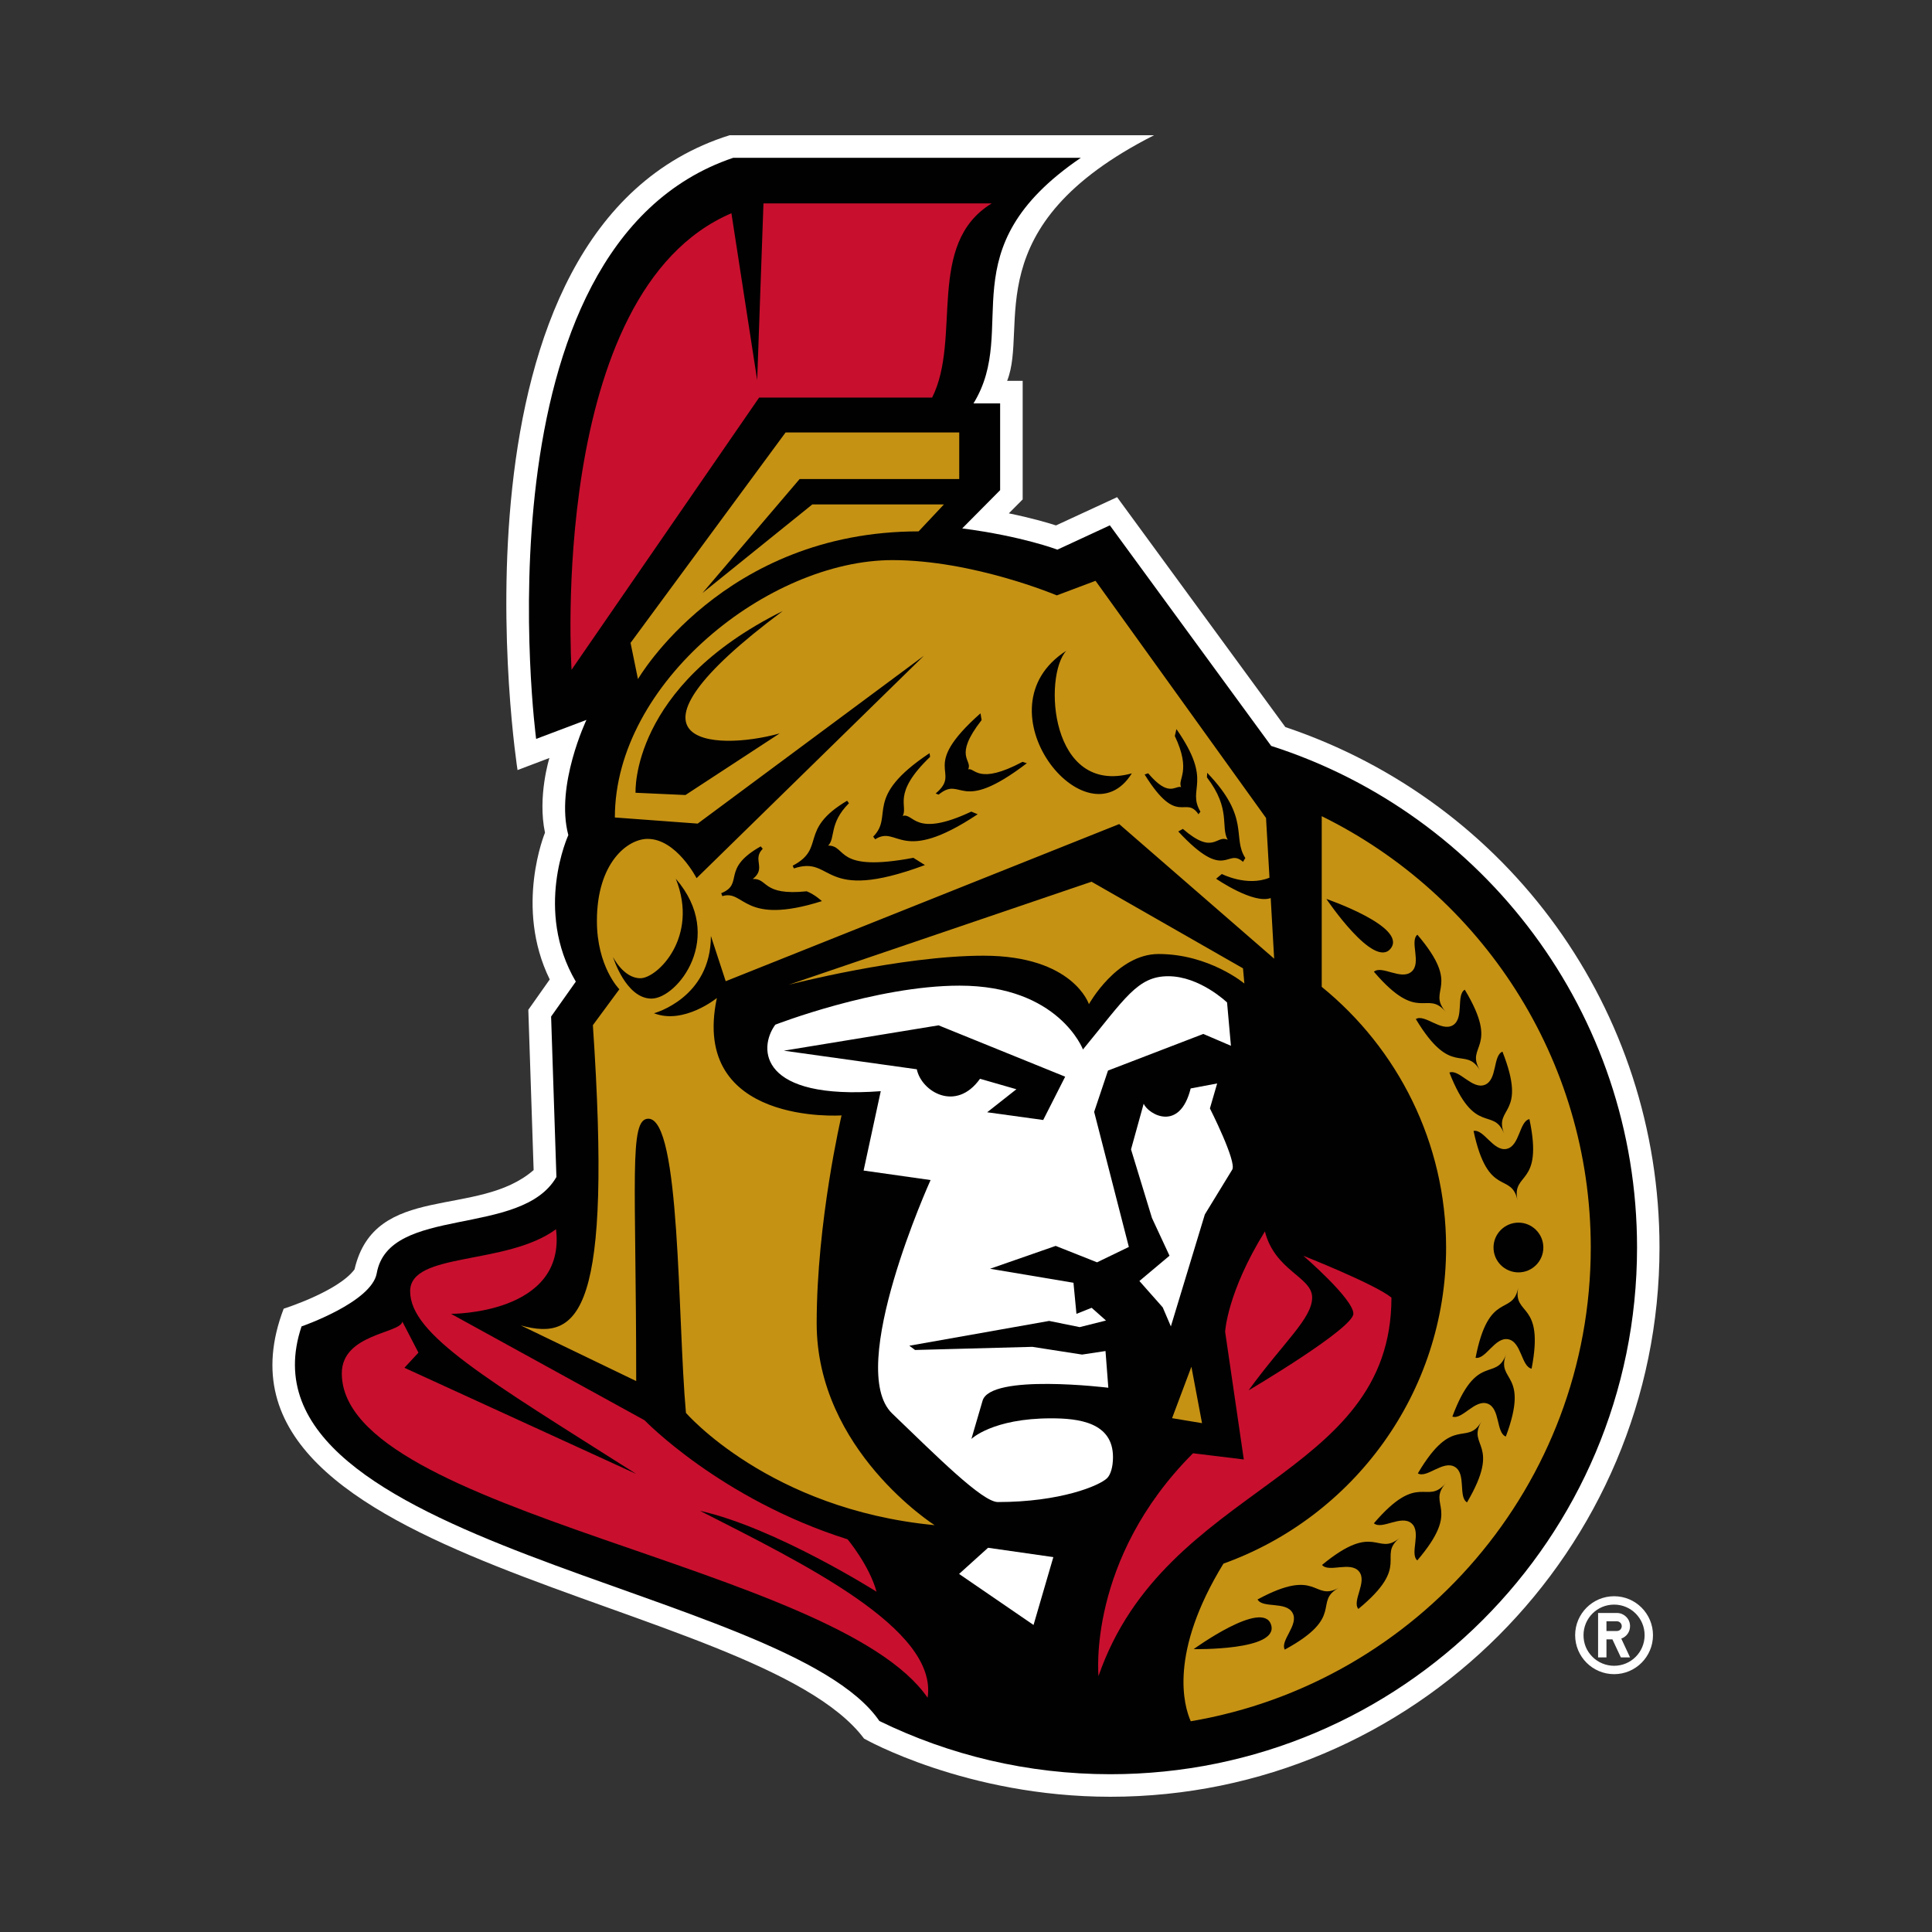 <svg width="24" height="24" viewBox="0 0 24 24" fill="none" xmlns="http://www.w3.org/2000/svg">
<rect x="0" y="0" width="24" height="24" fill="#333333" stroke="none"/>
<path d="M20.051 19.829C19.784 19.829 19.567 20.046 19.567 20.313C19.567 20.58 19.784 20.797 20.051 20.797C20.318 20.797 20.534 20.58 20.534 20.313C20.534 20.046 20.318 19.829 20.051 19.829ZM20.051 20.693C20.001 20.693 19.951 20.683 19.905 20.664C19.859 20.645 19.817 20.617 19.782 20.582C19.747 20.547 19.718 20.505 19.699 20.459C19.68 20.412 19.671 20.363 19.671 20.313C19.671 20.103 19.84 19.933 20.051 19.933C20.261 19.933 20.43 20.103 20.43 20.313C20.43 20.523 20.261 20.693 20.051 20.693ZM20.249 20.201C20.249 20.179 20.245 20.158 20.237 20.138C20.229 20.118 20.216 20.1 20.201 20.085C20.186 20.07 20.168 20.058 20.148 20.049C20.128 20.041 20.107 20.037 20.085 20.037H19.852V20.589H19.956V20.365H20.03L20.135 20.589H20.249L20.14 20.355C20.172 20.344 20.2 20.323 20.219 20.296C20.239 20.268 20.249 20.235 20.249 20.201ZM20.085 20.261H19.956V20.14H20.085C20.119 20.14 20.146 20.168 20.146 20.201C20.146 20.217 20.139 20.232 20.128 20.244C20.117 20.255 20.101 20.261 20.085 20.261ZM15.967 9.032L13.877 6.176L13.118 6.527C13.003 6.49 12.805 6.433 12.532 6.377L12.704 6.204V4.731H12.511C12.78 4.057 12.11 2.809 14.336 1.68H9.063C5.376 2.838 6.429 9.566 6.429 9.566L6.825 9.416C6.825 9.416 6.675 9.894 6.77 10.344C6.77 10.344 6.387 11.266 6.829 12.167L6.563 12.544L6.629 14.535C5.935 15.14 4.657 14.68 4.404 15.769C4.199 16.044 3.524 16.257 3.524 16.257C2.306 19.45 9.406 19.822 10.734 21.598C10.734 21.598 12.002 22.32 13.793 22.32C17.555 22.32 20.615 19.259 20.615 15.497C20.615 12.552 18.75 9.968 15.967 9.032Z" fill="white"/>
<path d="M15.791 9.266L13.787 6.526L13.135 6.828C13.135 6.828 12.703 6.662 11.953 6.564L12.424 6.089V5.011H12.093C12.671 4.072 11.758 3.096 13.427 1.96H9.109C5.85 3.059 6.66 9.179 6.66 9.179L7.285 8.943C7.285 8.943 6.896 9.759 7.06 10.374C7.06 10.374 6.631 11.306 7.153 12.194L6.846 12.628L6.912 14.621C6.477 15.378 4.831 14.966 4.68 15.817C4.616 16.177 3.746 16.477 3.746 16.477C2.834 19.195 9.78 19.706 10.924 21.379C11.79 21.802 12.764 22.04 13.793 22.04C17.406 22.04 20.336 19.111 20.336 15.497C20.336 12.581 18.427 10.11 15.791 9.266Z" fill="#010101"/>
<path d="M9.406 4.722L9.086 2.649C6.795 3.627 7.1 8.32 7.1 8.32L9.43 4.939H11.579C11.95 4.203 11.495 3.03 12.319 2.527H9.484L9.406 4.722ZM8.696 18.768C9.634 18.978 10.889 19.773 10.889 19.773C10.797 19.442 10.529 19.122 10.529 19.122C8.952 18.624 8.007 17.643 8.007 17.643L5.603 16.321C5.603 16.321 7.035 16.329 6.907 15.27C6.288 15.725 5.095 15.548 5.095 16.04C5.095 16.579 6.041 17.128 7.904 18.31L5.024 16.991L5.198 16.803L4.998 16.417C4.978 16.565 4.246 16.568 4.246 17.06C4.246 18.798 10.395 19.446 11.523 21.09C11.655 20.234 9.973 19.42 8.696 18.768ZM16.812 16.319C16.812 16.504 15.51 17.272 15.51 17.272C15.947 16.67 16.3 16.379 16.3 16.118C16.3 15.861 15.839 15.79 15.713 15.297C15.243 16.056 15.219 16.543 15.219 16.543L15.451 18.13L14.82 18.053C13.501 19.373 13.646 20.821 13.646 20.821C14.476 18.421 17.285 18.386 17.285 16.119C17.075 15.949 16.191 15.6 16.191 15.6C16.191 15.6 16.812 16.135 16.812 16.319Z" fill="#C8102E"/>
<path d="M15.441 12.029L13.559 10.953L9.797 12.233C9.797 12.233 11.191 11.872 12.217 11.872C13.332 11.872 13.527 12.474 13.527 12.474C13.527 12.474 13.872 11.851 14.392 11.851C15.021 11.851 15.458 12.218 15.458 12.218L15.441 12.029ZM11.411 6.601L11.726 6.266H10.091L8.726 7.367L9.933 5.951H11.916V5.372H9.759L7.833 7.986L7.925 8.436C7.925 8.436 8.987 6.601 11.411 6.601H11.411Z" fill="#C69214"/>
<path d="M10.145 16.439C10.145 15.171 10.454 13.856 10.454 13.856C10.454 13.856 8.569 13.986 8.905 12.398C8.905 12.398 8.494 12.732 8.124 12.587C8.124 12.587 8.831 12.399 8.831 11.627L9.015 12.189L13.903 10.237L15.828 11.909L15.785 11.156C15.57 11.235 15.107 10.916 15.107 10.916L15.178 10.857C15.178 10.857 15.49 11.018 15.77 10.903L15.727 10.161L13.609 7.215L13.128 7.396C13.128 7.396 12.091 6.958 11.086 6.958C9.55 6.958 7.638 8.477 7.638 10.155L8.667 10.231L11.477 8.146L8.653 10.909C8.653 10.909 8.403 10.421 8.045 10.421C7.797 10.421 7.415 10.716 7.415 11.44C7.415 12.01 7.694 12.289 7.694 12.289L7.365 12.735C7.606 16.304 7.203 16.667 6.47 16.465L7.903 17.156C7.903 14.657 7.809 13.897 8.054 13.897C8.457 13.897 8.415 16.383 8.521 17.551C8.521 17.551 9.556 18.75 11.61 18.946C11.61 18.946 10.145 18.015 10.145 16.439ZM9.685 9.111L8.515 9.876L7.895 9.848C7.895 9.848 7.826 8.531 9.724 7.59C7.512 9.239 8.853 9.341 9.685 9.111ZM14.996 9.6C15.539 10.163 15.302 10.4 15.47 10.659L15.441 10.706C15.234 10.524 15.232 10.969 14.637 10.329L14.694 10.297C15.079 10.63 15.106 10.365 15.251 10.432C15.159 10.268 15.297 10.054 14.993 9.657L14.996 9.6ZM14.263 9.606C14.521 9.911 14.595 9.756 14.672 9.777C14.625 9.676 14.803 9.583 14.594 9.143L14.614 9.057C15.078 9.723 14.739 9.788 14.912 10.083L14.888 10.115C14.722 9.873 14.63 10.284 14.219 9.621L14.263 9.606V9.606ZM13.246 8.084C12.959 8.395 13.041 9.887 14.06 9.607C13.499 10.508 12.123 8.804 13.246 8.084H13.246ZM12.18 8.861L12.194 8.945C11.835 9.405 12.086 9.436 12.027 9.557C12.111 9.532 12.147 9.759 12.702 9.464L12.756 9.481C11.902 10.132 11.96 9.626 11.66 9.871L11.623 9.857C11.96 9.574 11.4 9.552 12.18 8.861H12.18ZM11.547 9.356L11.554 9.402C11.072 9.864 11.286 10.012 11.213 10.136C11.355 10.092 11.353 10.417 12.066 10.082L12.145 10.115C11.178 10.758 11.158 10.244 10.872 10.426L10.847 10.393C11.111 10.128 10.712 9.912 11.547 9.356ZM10.523 9.947L10.546 9.978C10.295 10.229 10.381 10.411 10.288 10.504C10.528 10.504 10.359 10.842 11.346 10.656L11.49 10.746C10.181 11.233 10.365 10.62 9.862 10.788L9.847 10.754C10.267 10.534 9.911 10.311 10.523 9.947H10.523ZM9.45 10.514L9.475 10.544C9.34 10.679 9.524 10.785 9.351 10.919C9.544 10.909 9.463 11.13 10.021 11.072C10.123 11.112 10.21 11.194 10.21 11.194C9.222 11.506 9.255 11.047 8.973 11.132L8.959 11.096C9.251 10.976 8.948 10.796 9.45 10.514ZM7.615 11.888C7.615 11.888 7.745 12.152 7.955 12.152C8.165 12.152 8.686 11.642 8.395 10.916C9.021 11.64 8.414 12.405 8.093 12.405C7.773 12.405 7.615 11.888 7.615 11.888ZM14.8 16.978L14.56 17.617L14.932 17.679L14.8 16.978ZM16.419 10.139V12.259C17.361 13.025 17.964 14.192 17.964 15.497C17.964 17.305 16.809 18.846 15.198 19.424C14.517 20.536 14.707 21.191 14.792 21.382C17.608 20.905 19.761 18.448 19.761 15.497C19.761 13.148 18.397 11.112 16.419 10.139ZM16.477 11.167C16.477 11.167 17.483 11.512 17.277 11.781C17.071 12.05 16.477 11.167 16.477 11.167L16.477 11.167ZM17.067 12.071C17.166 11.987 17.405 12.181 17.534 12.071C17.662 11.962 17.508 11.695 17.607 11.611C18.167 12.268 17.719 12.288 17.958 12.568C17.719 12.288 17.628 12.728 17.067 12.071ZM14.828 20.486C14.828 20.486 15.689 19.861 15.79 20.184C15.892 20.508 14.828 20.486 14.828 20.486ZM15.96 20.492C15.899 20.379 16.138 20.185 16.057 20.037C15.977 19.888 15.684 19.983 15.622 19.869C16.381 19.458 16.308 19.901 16.632 19.724C16.308 19.901 16.719 20.08 15.96 20.492ZM16.874 19.987C16.791 19.887 16.989 19.651 16.882 19.521C16.775 19.391 16.505 19.54 16.423 19.44C17.089 18.891 17.102 19.34 17.386 19.105C17.102 19.34 17.54 19.438 16.874 19.987ZM17.606 19.384C17.508 19.3 17.662 19.033 17.534 18.923C17.405 18.814 17.166 19.008 17.067 18.923C17.628 18.267 17.719 18.706 17.958 18.426C17.719 18.706 18.167 18.727 17.606 19.384ZM18.224 18.663C18.112 18.597 18.217 18.307 18.072 18.222C17.926 18.136 17.724 18.368 17.613 18.303C18.051 17.559 18.216 17.976 18.404 17.658C18.216 17.976 18.661 17.919 18.224 18.663ZM18.706 17.845C18.584 17.8 18.638 17.496 18.48 17.437C18.322 17.378 18.163 17.642 18.042 17.597C18.344 16.788 18.58 17.17 18.709 16.825C18.58 17.17 19.008 17.037 18.706 17.845ZM19.026 17.002C18.899 16.977 18.901 16.669 18.736 16.637C18.57 16.605 18.457 16.891 18.33 16.867C18.495 16.019 18.79 16.357 18.86 15.995C18.79 16.357 19.19 16.155 19.026 17.002ZM19.172 15.497C19.172 15.668 19.033 15.806 18.863 15.806C18.692 15.806 18.553 15.668 18.553 15.497C18.553 15.327 18.692 15.188 18.863 15.188C19.033 15.188 19.172 15.327 19.172 15.497ZM18.999 13.902C19.178 14.746 18.774 14.55 18.851 14.911C18.774 14.55 18.485 14.893 18.305 14.049C18.432 14.022 18.55 14.306 18.715 14.272C18.88 14.237 18.872 13.929 18.999 13.902ZM18.664 13.064C18.981 13.868 18.55 13.741 18.685 14.084C18.55 13.741 18.321 14.127 18.005 13.324C18.125 13.277 18.288 13.538 18.445 13.476C18.602 13.415 18.544 13.112 18.664 13.064ZM18.196 12.294C18.641 13.034 18.195 12.98 18.385 13.296C18.195 12.98 18.033 13.399 17.588 12.659C17.699 12.592 17.903 12.822 18.048 12.736C18.192 12.649 18.085 12.36 18.196 12.294Z" fill="#C69214"/>
<path d="M13.628 15.681L14.023 15.49L13.592 13.812L13.764 13.299L14.948 12.844L15.291 12.991L15.243 12.453C15.243 12.453 14.905 12.127 14.512 12.127C14.13 12.127 13.976 12.402 13.453 13.037C13.453 13.037 13.152 12.244 11.921 12.244C10.88 12.244 9.631 12.729 9.631 12.729C9.412 13.029 9.441 13.668 10.941 13.555L10.728 14.541L11.56 14.659C11.56 14.659 10.501 16.996 11.082 17.558C11.633 18.087 12.202 18.659 12.396 18.659C13.171 18.659 13.658 18.456 13.753 18.362C13.797 18.318 13.826 18.222 13.826 18.101C13.826 17.668 13.397 17.619 13.058 17.619C12.329 17.619 12.067 17.875 12.067 17.875L12.205 17.403C12.297 17.058 13.768 17.239 13.768 17.239L13.733 16.783L13.442 16.827L12.824 16.731L11.367 16.77L11.296 16.717L13.033 16.409L13.412 16.486L13.739 16.404L13.561 16.246L13.372 16.321L13.335 15.935L12.299 15.761L13.114 15.477L13.628 15.681ZM12.263 13.817L12.626 13.531L12.174 13.401C11.875 13.821 11.445 13.559 11.389 13.283L9.737 13.052L11.659 12.737L13.232 13.375L12.959 13.913L12.263 13.817Z" fill="white"/>
<path d="M15.12 13.459L14.791 13.521C14.654 14.069 14.266 13.844 14.207 13.711L14.05 14.278L14.31 15.13L14.528 15.599L14.154 15.913L14.444 16.241L14.545 16.477L14.967 15.086L15.307 14.53C15.367 14.435 15.03 13.769 15.03 13.769L15.12 13.459ZM11.914 19.552L12.839 20.186L13.085 19.343L12.274 19.227L11.914 19.552Z" fill="white"/>
</svg>
